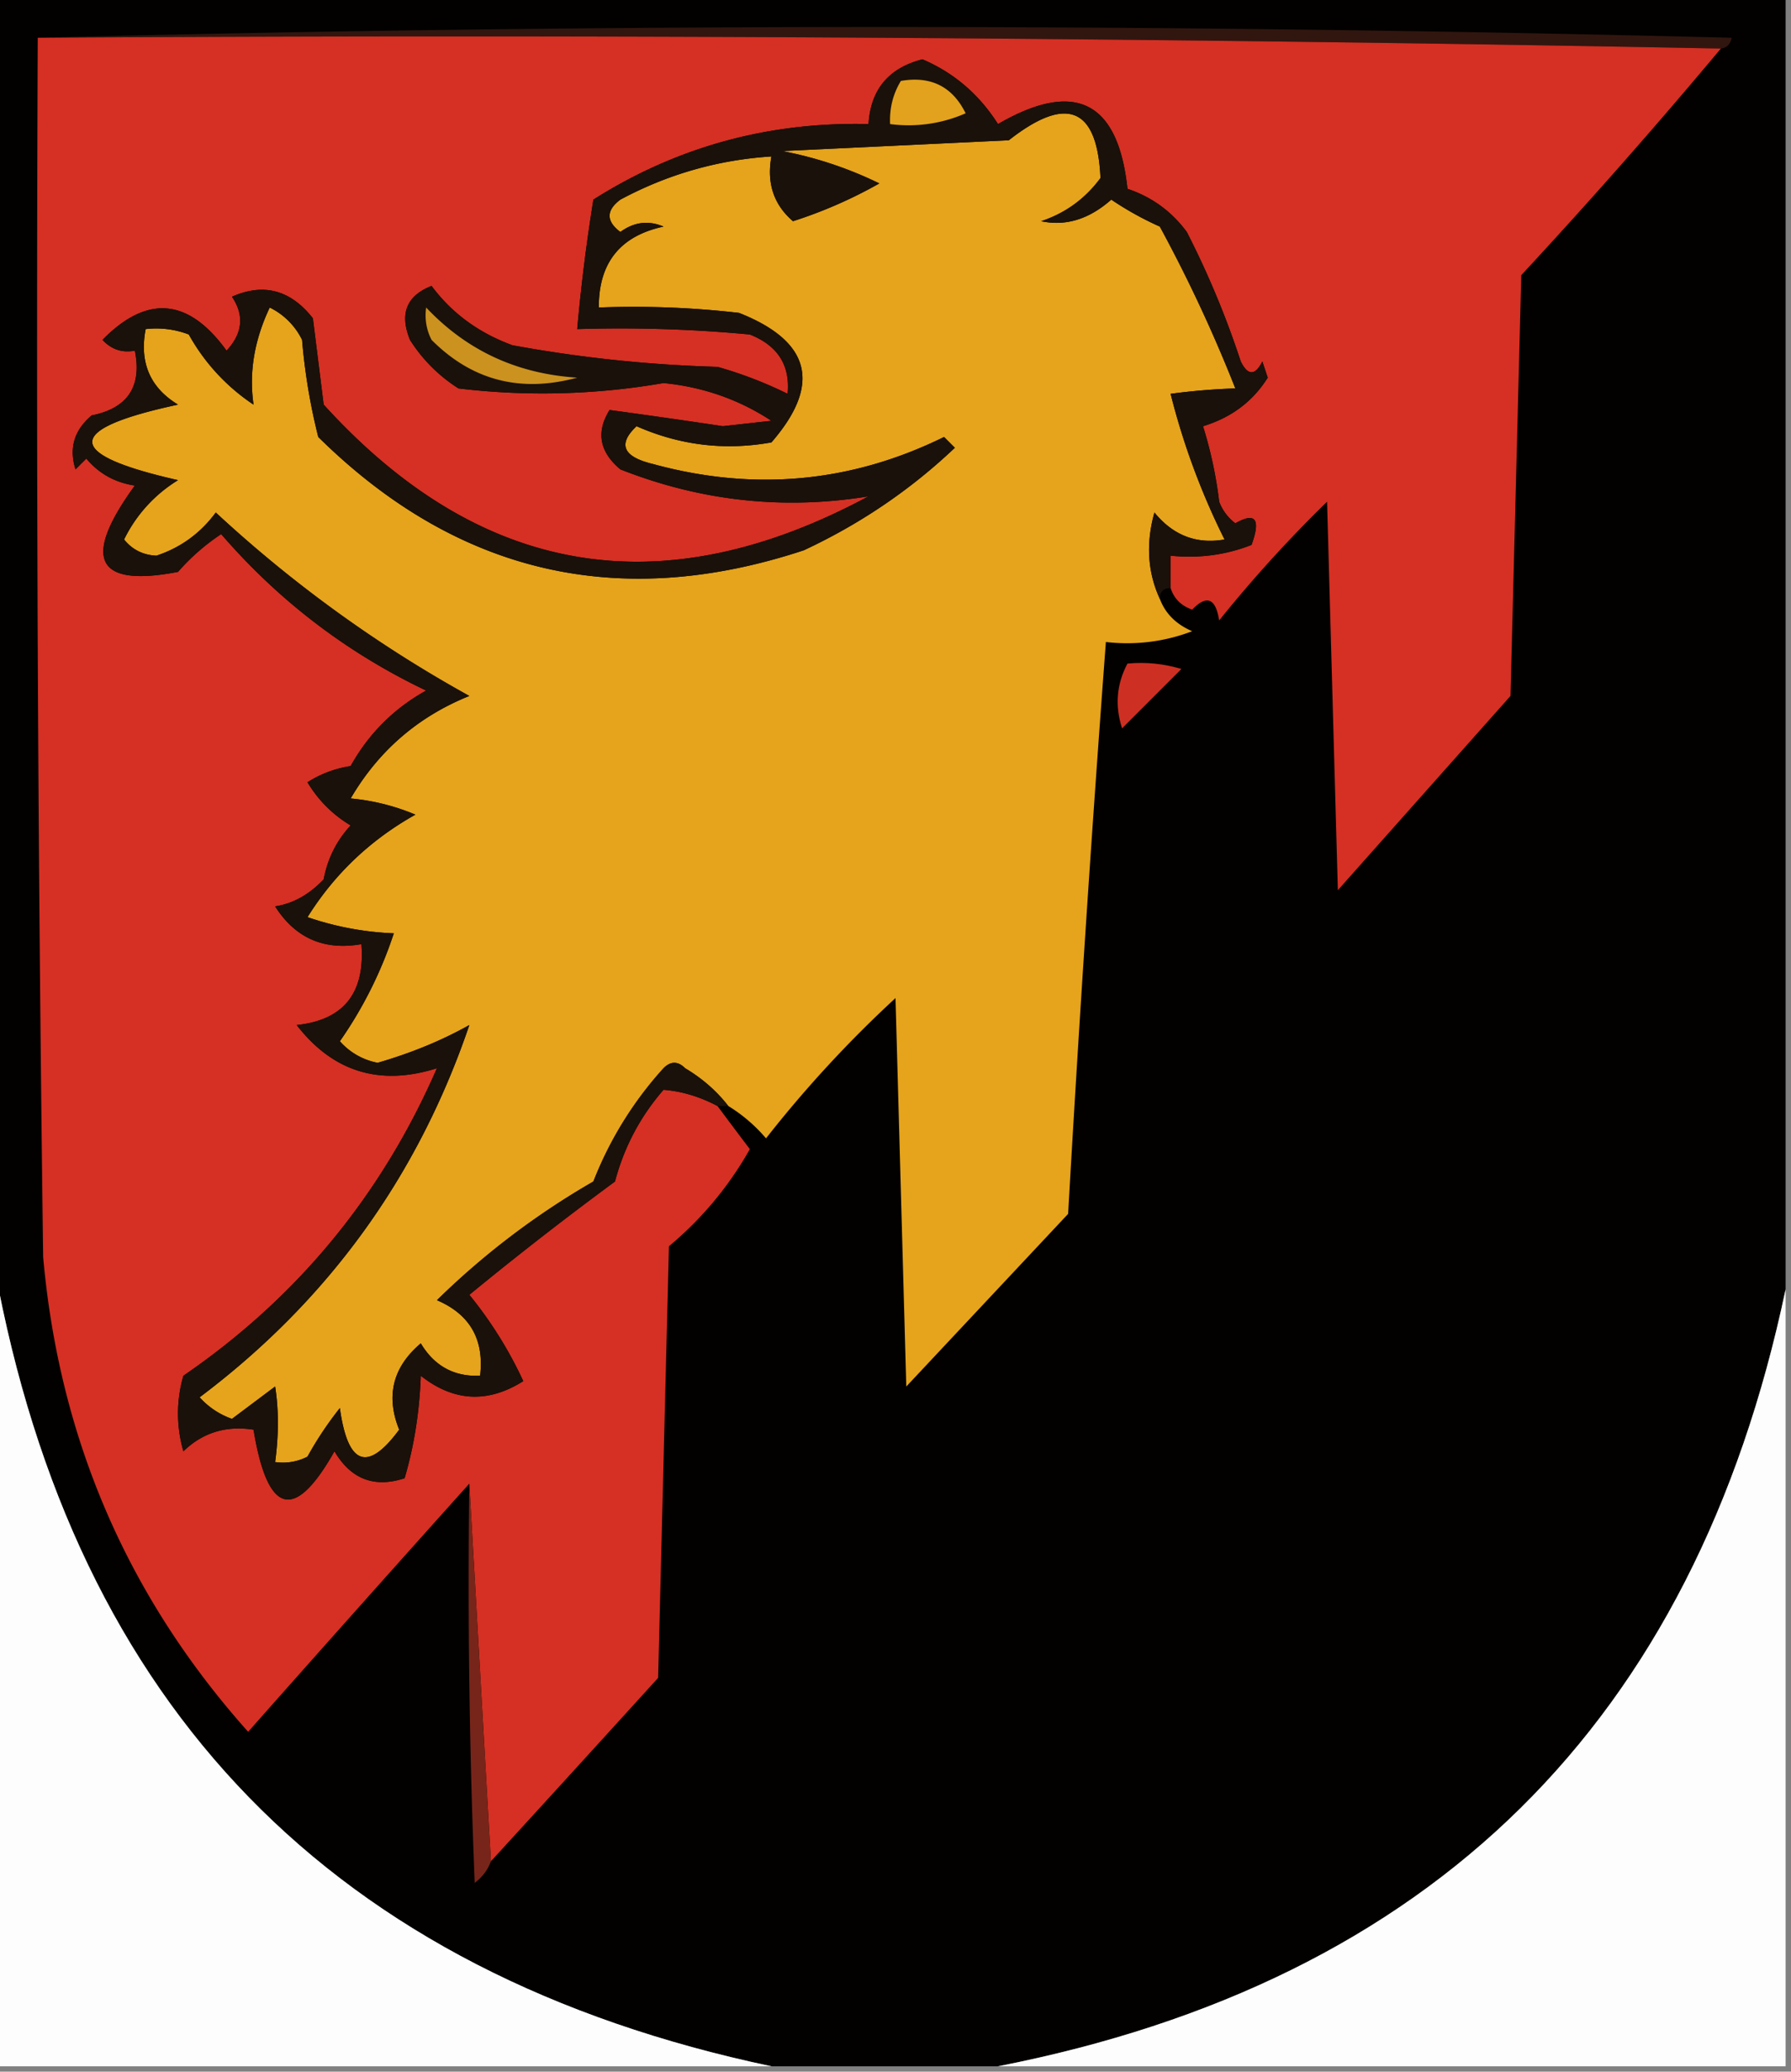 <svg xmlns="http://www.w3.org/2000/svg" width="166" height="192" style="shape-rendering:geometricPrecision;text-rendering:geometricPrecision;image-rendering:optimizeQuality;fill-rule:evenodd;clip-rule:evenodd"><rect width="100%" height="100%" fill="#808080" stroke="none"/><path style="opacity:1" fill="#020100" d="M-.5-.5h166v120c-8.456 40.123-32.789 64.123-73 72h-21c-40.57-8.569-64.57-33.236-72-74V-.5z"/><path style="opacity:1" fill="#31160f" d="M3.5 3.5a3086.485 3086.485 0 0 1 157 0c-.124.607-.457.94-1 1a6084.586 6084.586 0 0 0-156-1z"/><path style="opacity:1" fill="#d53023" d="M3.5 3.5c52.17-.332 104.169.001 156 1a540.726 540.726 0 0 1-18.5 21l-1 39-16 18-1-36a122.857 122.857 0 0 0-10 11c-.324-2.069-1.158-2.402-2.5-1-1.022-.355-1.689-1.022-2-2v-3c2.619.268 5.119-.065 7.5-1 .866-2.396.366-3.063-1.5-2a4.458 4.458 0 0 1-1.5-2 38.855 38.855 0 0 0-1.5-7c2.623-.797 4.623-2.297 6-4.5l-.5-1.5c-.667 1.333-1.333 1.333-2 0a83.288 83.288 0 0 0-5-12c-1.413-1.914-3.247-3.247-5.5-4-.868-8.133-4.868-10.133-12-6-1.747-2.751-4.08-4.751-7-6-3.137.801-4.804 2.802-5 6-9.267-.226-17.767 2.107-25.5 7-.642 3.99-1.142 7.99-1.5 12 5.344-.166 10.677 0 16 .5 2.589 1.025 3.755 2.858 3.5 5.5a38.053 38.053 0 0 0-6.5-2.5 124.55 124.55 0 0 1-19-2c-3.121-1.14-5.621-2.973-7.5-5.5-2.32.909-2.986 2.575-2 5a14.497 14.497 0 0 0 4.5 4.5 65.788 65.788 0 0 0 19-.5c3.664.36 6.997 1.526 10 3.5l-4.5.5A728.012 728.012 0 0 0 56.5 38c-1.272 2.044-.939 3.878 1 5.5 7.463 2.945 15.13 3.778 23 2.5-19.158 10.3-35.991 7.466-50.5-8.5l-1-8c-2.066-2.632-4.566-3.299-7.5-2 1.161 1.724.995 3.39-.5 5-3.531-4.88-7.365-5.213-11.5-1 .825.886 1.825 1.219 3 1 .667 3.333-.667 5.333-4 6-1.624 1.369-2.124 3.035-1.5 5l1-1c1.171 1.393 2.671 2.227 4.5 2.5-4.945 6.799-3.611 9.465 4 8a19.894 19.894 0 0 1 4-3.5c5.338 6.176 11.671 11.009 19 14.5-3 1.667-5.333 4-7 7a10.253 10.253 0 0 0-4 1.5c1 1.667 2.333 3 4 4-1.306 1.412-2.14 3.079-2.5 5-1.362 1.425-2.862 2.258-4.5 2.5 1.872 2.944 4.539 4.11 8 3.5.351 4.54-1.649 7.04-6 7.5 3.365 4.343 7.698 5.676 13 4-5.13 11.777-12.963 21.277-23.5 28.5a12.5 12.5 0 0 0 0 7c1.789-1.729 3.956-2.396 6.5-2 1.298 7.904 3.798 8.571 7.5 2 1.525 2.587 3.692 3.42 6.5 2.5.883-3.002 1.383-6.169 1.5-9.5 3.043 2.408 6.21 2.574 9.5.5a37.73 37.73 0 0 0-5-8c4.41-3.621 8.91-7.121 13.5-10.5.849-3.198 2.349-6.031 4.5-8.5 1.69.134 3.356.634 5 1.5a494.818 494.818 0 0 0 3 4 32.279 32.279 0 0 1-7.5 9l-1 40a5456.484 5456.484 0 0 1-15.5 17l-2-35a4464.506 4464.506 0 0 0-20.5 23c-11.175-12.508-17.508-27.174-19-44-.5-37.665-.667-75.332-.5-113z"/><path style="opacity:1" fill="#e5a41c" d="M107.5 55.5c.507 1.359 1.507 2.359 3 3a16.868 16.868 0 0 1-8 1 2958.121 2958.121 0 0 0-3.5 53l-15 16-1-36a110.197 110.197 0 0 0-12 13 14.696 14.696 0 0 0-3.5-3c-1.074-1.385-2.407-2.551-4-3.5-.667-.667-1.333-.667-2 0a34.03 34.03 0 0 0-6.5 10.5 72.077 72.077 0 0 0-14.5 11c3.06 1.31 4.394 3.643 4 7-2.403.107-4.236-.893-5.5-3-2.593 2.2-3.26 4.867-2 8-2.93 3.976-4.764 3.309-5.5-2a32.367 32.367 0 0 0-3 4.5 4.934 4.934 0 0 1-3 .5c.338-2.511.338-4.845 0-7l-4 3a7.292 7.292 0 0 1-3-2c11.88-8.928 20.214-20.428 25-34.5-2.523 1.42-5.356 2.588-8.5 3.5a6.205 6.205 0 0 1-3.5-2 38.345 38.345 0 0 0 5-10 27.898 27.898 0 0 1-8-1.5c2.497-3.996 5.83-7.163 10-9.5a20.216 20.216 0 0 0-6-1.5c2.59-4.424 6.257-7.59 11-9.5a119.634 119.634 0 0 1-23.5-17c-1.42 1.922-3.253 3.255-5.5 4-1.237-.056-2.237-.556-3-1.5a13.27 13.27 0 0 1 5-5.5c-10.6-2.394-10.6-4.727 0-7-2.593-1.57-3.593-3.904-3-7a8.434 8.434 0 0 1 4 .5 18.685 18.685 0 0 0 6 6.5c-.434-2.975.066-5.975 1.5-9a6.541 6.541 0 0 1 3 3 55.692 55.692 0 0 0 1.5 9c12.843 12.669 27.843 16.169 45 10.5 5.223-2.438 9.89-5.604 14-9.5l-1-1c-8.613 4.236-17.613 5.07-27 2.5-2.767-.67-3.267-1.836-1.5-3.5 4.022 1.774 8.188 2.274 12.5 1.5 4.66-5.367 3.66-9.367-3-12a84.938 84.938 0 0 0-13-.5c-.018-4.137 1.982-6.637 6-7.5-1.399-.595-2.732-.428-4 .5-1.333-1-1.333-2 0-3 4.391-2.353 9.058-3.687 14-4-.45 2.477.218 4.477 2 6a42.641 42.641 0 0 0 8-3.5 35.735 35.735 0 0 0-9-3l21-1c5.372-4.218 8.206-3.052 8.5 3.5-1.42 1.922-3.253 3.255-5.5 4 2.277.485 4.444-.181 6.5-2a29.465 29.465 0 0 0 4.5 2.5 135.445 135.445 0 0 1 7 15 59.608 59.608 0 0 0-6 .5 66.587 66.587 0 0 0 5 13.5c-2.596.458-4.763-.375-6.5-2.5-.801 2.867-.634 5.534.5 8z"/><path style="opacity:1" fill="#cd3022" d="M104.5 61.5c1.699-.16 3.366.007 5 .5l-5.5 5.5c-.678-2.098-.511-4.098.5-6z"/><path style="opacity:1" fill="#1a110a" d="M108.5 54.5c-.667 0-1 .333-1 1-1.134-2.466-1.301-5.133-.5-8 1.737 2.125 3.904 2.958 6.5 2.5a66.587 66.587 0 0 1-5-13.5 59.608 59.608 0 0 1 6-.5 135.445 135.445 0 0 0-7-15 29.465 29.465 0 0 1-4.5-2.5c-2.056 1.819-4.223 2.485-6.5 2 2.247-.745 4.08-2.078 5.5-4-.294-6.552-3.128-7.718-8.5-3.5l-21 1a35.735 35.735 0 0 1 9 3 42.641 42.641 0 0 1-8 3.5c-1.782-1.523-2.45-3.523-2-6-4.942.313-9.609 1.647-14 4-1.333 1-1.333 2 0 3 1.268-.928 2.601-1.095 4-.5-4.018.863-6.018 3.363-6 7.5 4.346-.166 8.68.001 13 .5 6.66 2.633 7.66 6.633 3 12-4.312.774-8.478.274-12.5-1.5-1.767 1.664-1.267 2.83 1.5 3.5 9.387 2.57 18.387 1.736 27-2.5l1 1c-4.11 3.896-8.777 7.063-14 9.5-17.157 5.669-32.157 2.169-45-10.5a55.692 55.692 0 0 1-1.5-9 6.541 6.541 0 0 0-3-3c-1.434 3.025-1.934 6.025-1.5 9a18.685 18.685 0 0 1-6-6.5 8.434 8.434 0 0 0-4-.5c-.593 3.096.407 5.43 3 7-10.6 2.273-10.6 4.606 0 7a13.27 13.27 0 0 0-5 5.5c.763.944 1.763 1.444 3 1.5 2.247-.745 4.08-2.078 5.5-4a119.634 119.634 0 0 0 23.5 17c-4.743 1.91-8.41 5.076-11 9.5 2.077.192 4.077.692 6 1.5-4.17 2.337-7.503 5.504-10 9.5a27.898 27.898 0 0 0 8 1.5 38.345 38.345 0 0 1-5 10 6.205 6.205 0 0 0 3.5 2c3.144-.912 5.977-2.08 8.5-3.5-4.786 14.072-13.12 25.572-25 34.5a7.292 7.292 0 0 0 3 2l4-3c.338 2.155.338 4.489 0 7a4.934 4.934 0 0 0 3-.5 32.367 32.367 0 0 1 3-4.5c.736 5.309 2.57 5.976 5.5 2-1.26-3.133-.593-5.8 2-8 1.264 2.107 3.097 3.107 5.5 3 .394-3.357-.94-5.69-4-7a72.077 72.077 0 0 1 14.5-11A34.03 34.03 0 0 1 61.5 99c.667-.667 1.333-.667 2 0 1.593.949 2.926 2.115 4 3.5h-1c-1.644-.866-3.31-1.366-5-1.5-2.151 2.469-3.651 5.302-4.5 8.5A322.748 322.748 0 0 0 43.5 120a37.73 37.73 0 0 1 5 8c-3.29 2.074-6.457 1.908-9.5-.5-.117 3.331-.617 6.498-1.5 9.5-2.808.92-4.975.087-6.5-2.5-3.702 6.571-6.202 5.904-7.5-2-2.544-.396-4.711.271-6.5 2a12.5 12.5 0 0 1 0-7c10.537-7.223 18.37-16.723 23.5-28.5-5.302 1.676-9.635.343-13-4 4.351-.46 6.351-2.96 6-7.5-3.461.61-6.128-.556-8-3.5 1.638-.242 3.138-1.075 4.5-2.5.36-1.921 1.194-3.588 2.5-5-1.667-1-3-2.333-4-4a10.253 10.253 0 0 1 4-1.5c1.667-3 4-5.333 7-7-7.329-3.491-13.662-8.324-19-14.5a19.894 19.894 0 0 0-4 3.5c-7.611 1.465-8.945-1.201-4-8-1.829-.273-3.329-1.107-4.5-2.5l-1 1c-.624-1.965-.124-3.631 1.5-5 3.333-.667 4.667-2.667 4-6-1.175.219-2.175-.114-3-1 4.135-4.213 7.969-3.88 11.5 1 1.495-1.61 1.661-3.276.5-5 2.934-1.299 5.434-.632 7.5 2l1 8C44.509 53.466 61.342 56.3 80.5 46c-7.87 1.278-15.537.445-23-2.5-1.939-1.622-2.272-3.456-1-5.5 3.434.465 6.934.965 10.5 1.5l4.5-.5c-3.003-1.974-6.336-3.14-10-3.5a65.788 65.788 0 0 1-19 .5 14.497 14.497 0 0 1-4.5-4.5c-.986-2.425-.32-4.091 2-5 1.879 2.527 4.379 4.36 7.5 5.5a124.55 124.55 0 0 0 19 2 38.053 38.053 0 0 1 6.5 2.5c.255-2.642-.911-4.475-3.5-5.5-5.323-.5-10.656-.666-16-.5.358-4.01.858-8.01 1.5-12 7.733-4.893 16.233-7.226 25.5-7 .196-3.198 1.863-5.199 5-6 2.92 1.249 5.253 3.249 7 6 7.132-4.133 11.132-2.133 12 6 2.253.753 4.087 2.086 5.5 4a83.288 83.288 0 0 1 5 12c.667 1.333 1.333 1.333 2 0l.5 1.5c-1.377 2.203-3.377 3.703-6 4.5a38.855 38.855 0 0 1 1.5 7 4.458 4.458 0 0 0 1.5 2c1.866-1.063 2.366-.396 1.5 2-2.381.935-4.881 1.268-7.5 1v3z"/><path style="opacity:1" fill="#cb9220" d="M39.5 28.5c3.752 3.98 8.42 6.147 14 6.5-5.257 1.426-9.757.26-13.5-3.5a4.932 4.932 0 0 1-.5-3z"/><path style="opacity:1" fill="#e3a21d" d="M83.5 7.5c2.778-.478 4.778.522 6 3a13.117 13.117 0 0 1-7 1c-.067-1.459.266-2.792 1-4z"/><path style="opacity:1" fill="#fdfdfd" d="M-.5 117.5c7.43 40.764 31.43 65.431 72 74h-72v-74zM165.5 119.5v72h-73c40.211-7.877 64.544-31.877 73-72z"/><path style="opacity:1" fill="#77251a" d="m43.5 137.5 2 35c-.283.789-.783 1.456-1.5 2a684.961 684.961 0 0 1-.5-37z"/></svg>